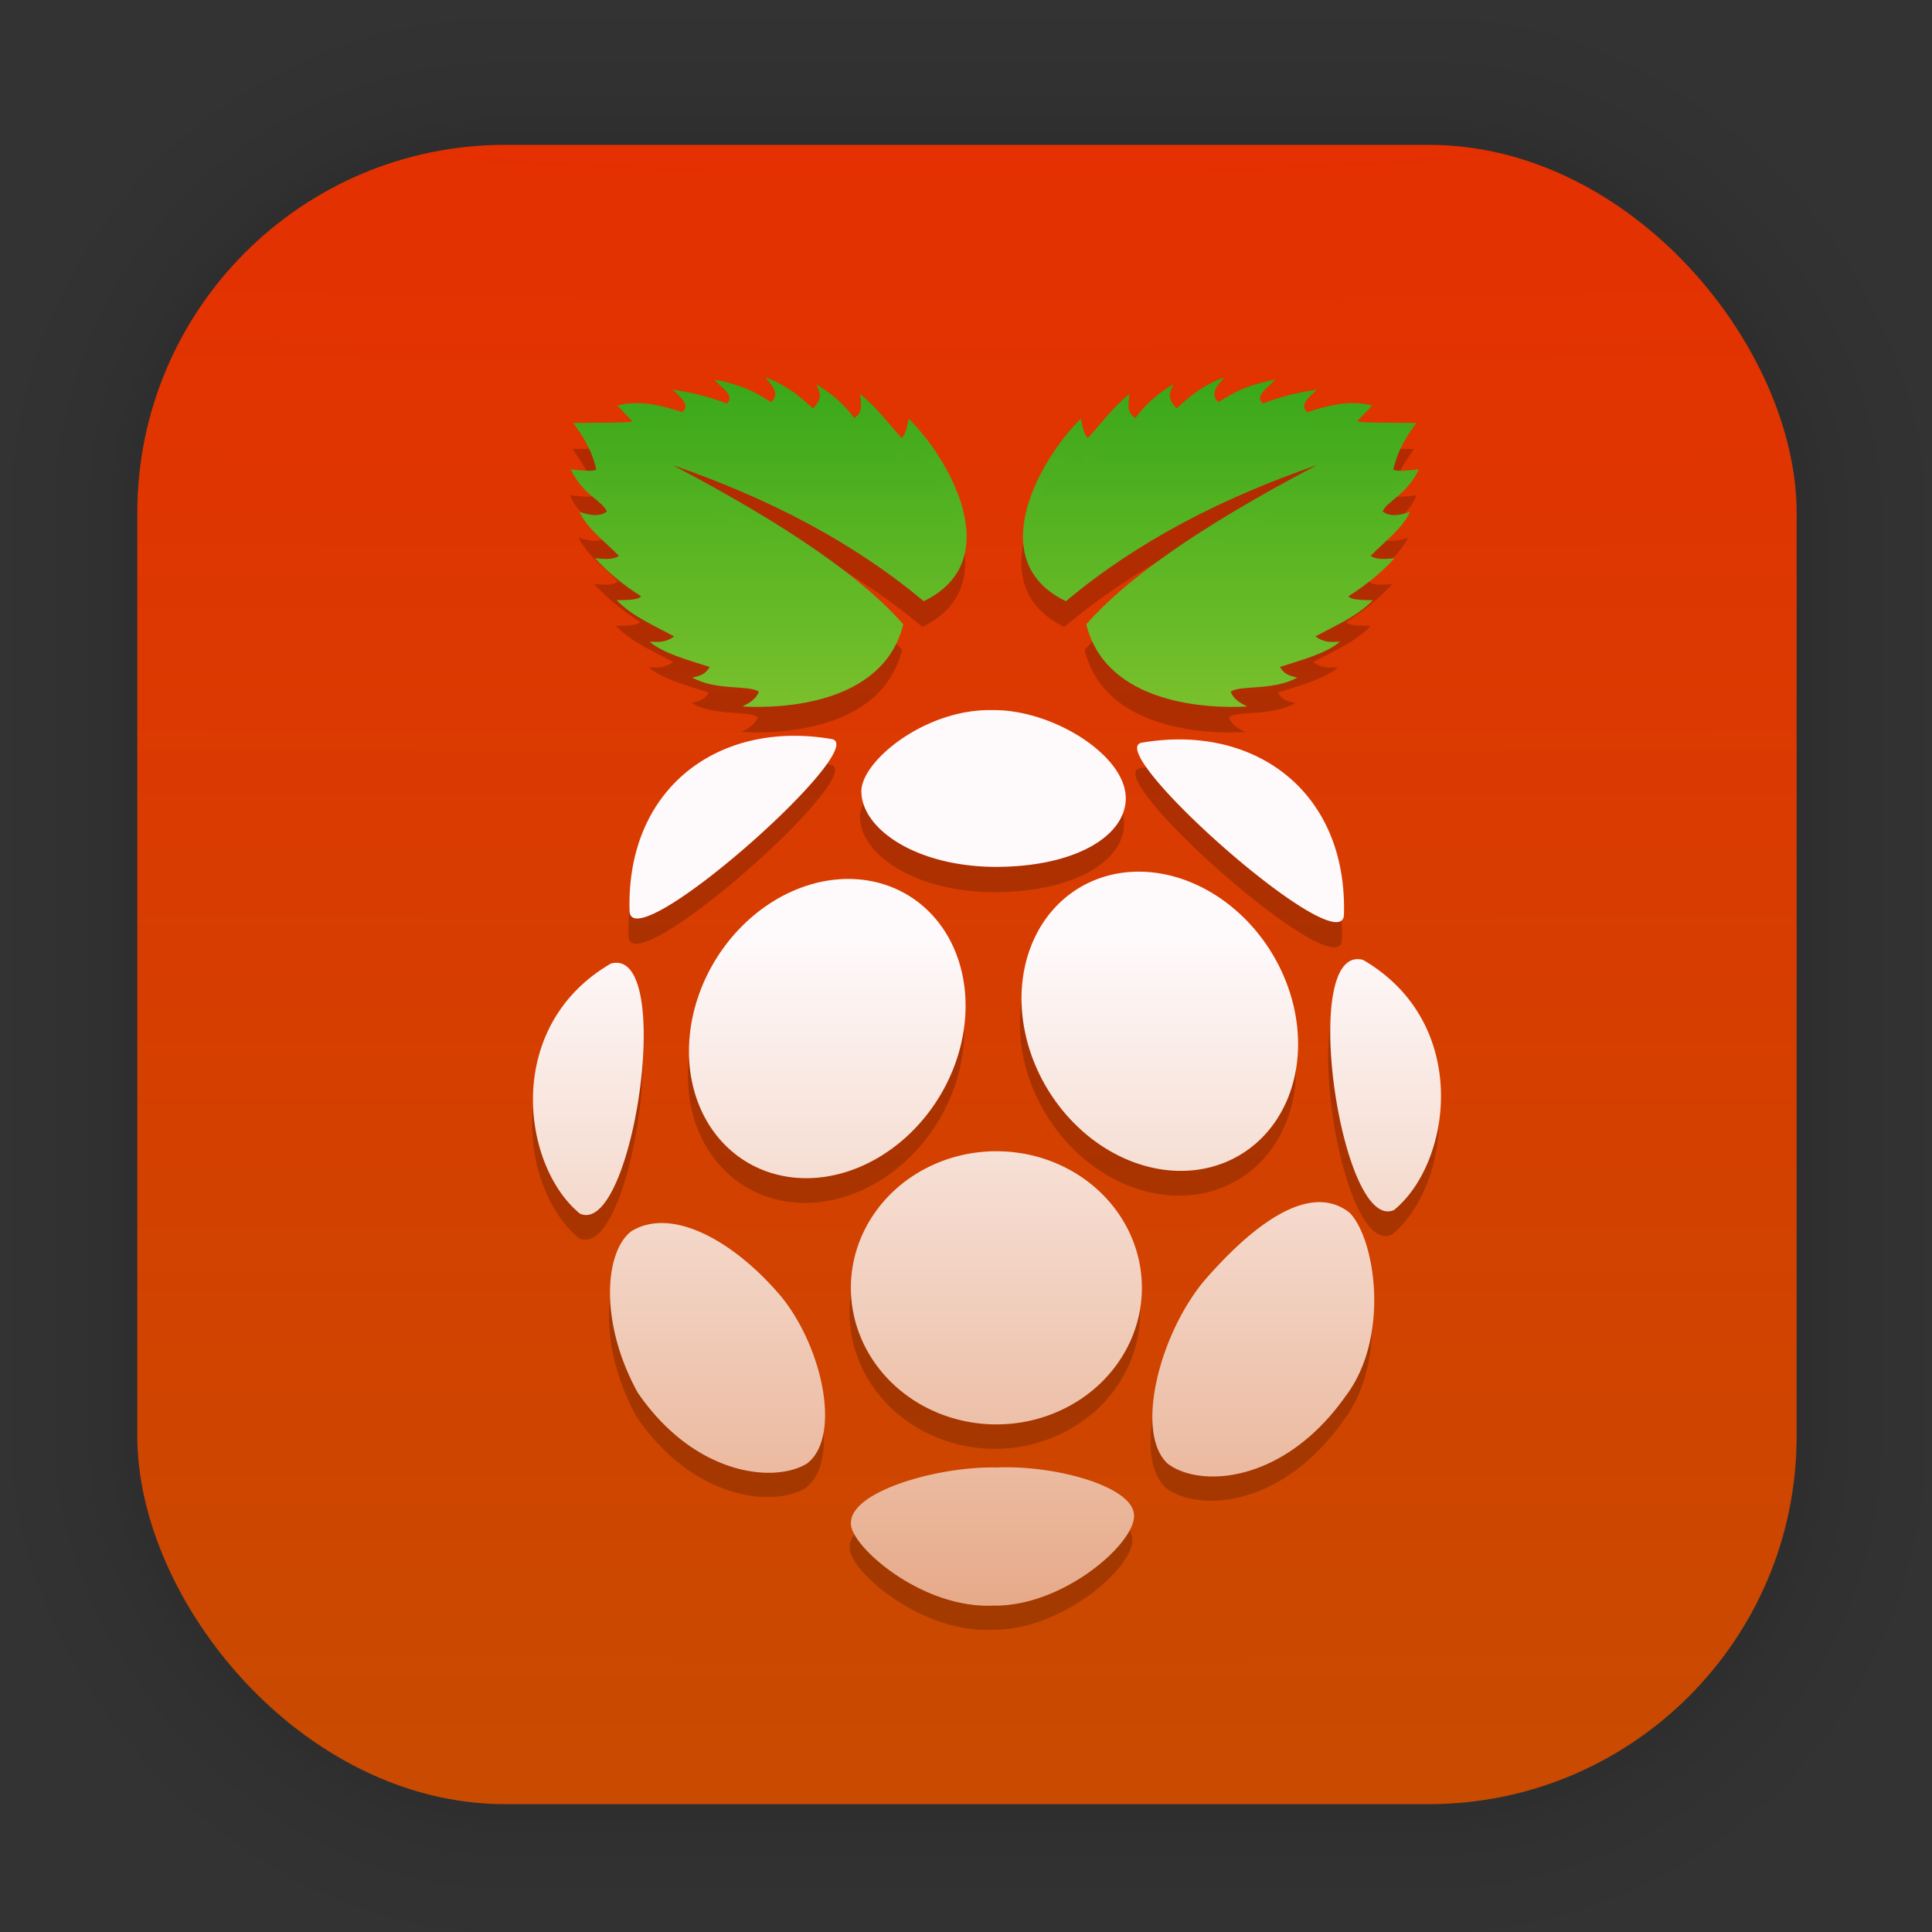 <?xml version="1.0" encoding="UTF-8" standalone="no"?>
<svg
   width="128"
   height="128"
   viewBox="0 0 33.867 33.867"
   version="1.1"
   id="svg1443"
   inkscape:version="1.1.2 (0a00cf5339, 2022-02-04)"
   sodipodi:docname="distributor-logo-raspbian.svg"
   xmlns:inkscape="http://www.inkscape.org/namespaces/inkscape"
   xmlns:sodipodi="http://sodipodi.sourceforge.net/DTD/sodipodi-0.dtd"
   xmlns:xlink="http://www.w3.org/1999/xlink"
   xmlns="http://www.w3.org/2000/svg"
   xmlns:svg="http://www.w3.org/2000/svg"
   xmlns:rdf="http://www.w3.org/1999/02/22-rdf-syntax-ns#"
   xmlns:cc="http://creativecommons.org/ns#"
   xmlns:dc="http://purl.org/dc/elements/1.1/">
  <rect x="0" y="0" width="33.867" height="33.867" fill="#333333" stroke="none"/>
  <defs
     id="defs1437">
    <linearGradient
       inkscape:collect="always"
       id="linearGradient3711">
      <stop
         style="stop-color:#2fa417;stop-opacity:1"
         offset="0"
         id="stop3707" />
      <stop
         style="stop-color:#92cf35;stop-opacity:0.969"
         offset="1"
         id="stop3709" />
    </linearGradient>
    <linearGradient
       inkscape:collect="always"
       id="linearGradient2554">
      <stop
         style="stop-color:#fef9fa;stop-opacity:1;"
         offset="0"
         id="stop2550" />
      <stop
         style="stop-color:#ca4a00;stop-opacity:1"
         offset="1"
         id="stop2552" />
    </linearGradient>
    <linearGradient
       inkscape:collect="always"
       id="linearGradient2033">
      <stop
         style="stop-color:#e53001;stop-opacity:1"
         offset="0"
         id="stop2029" />
      <stop
         style="stop-color:#c74c00;stop-opacity:1"
         offset="1"
         id="stop2031" />
    </linearGradient>
    <filter
       color-interpolation-filters="sRGB"
       height="1.131"
       width="1.111"
       y="-0.066"
       x="-0.055"
       id="c-9">
      <feGaussianBlur
         id="feGaussianBlur1093"
         stdDeviation="1.106" />
    </filter>
    <linearGradient
       gradientUnits="userSpaceOnUse"
       gradientTransform="matrix(0.132,0,0,0.131,-32.379,1.087)"
       y2="269.49"
       y1="235.15"
       x2="657.65"
       x1="319.21"
       id="a-12">
      <stop
         id="stop1076"
         offset="0"
         stop-color="#e54c18" />
      <stop
         id="stop1078"
         offset="1"
         stop-color="#fec350" />
    </linearGradient>
    <linearGradient
       inkscape:collect="always"
       id="linearGradient2050">
      <stop
         style="stop-color:#6a2b0c;stop-opacity:1;"
         offset="0"
         id="stop2046" />
      <stop
         style="stop-color:#6a2b0c;stop-opacity:0.824;"
         offset="0.46"
         id="stop2054" />
      <stop
         style="stop-color:#6a2b0c;stop-opacity:0.62;"
         offset="0.56"
         id="stop2074" />
      <stop
         style="stop-color:#6a2b0c;stop-opacity:0.553;"
         offset="0.597"
         id="stop2092" />
      <stop
         style="stop-color:#6a2b0c;stop-opacity:0.459;"
         offset="0.66"
         id="stop2102" />
      <stop
         style="stop-color:#6a2b0c;stop-opacity:0.353;"
         offset="0.733"
         id="stop2100" />
      <stop
         style="stop-color:#6a2b0c;stop-opacity:0.259;"
         offset="0.793"
         id="stop2098" />
      <stop
         style="stop-color:#6a2b0c;stop-opacity:0.192;"
         offset="0.832"
         id="stop2086" />
      <stop
         style="stop-color:#6a2b0c;stop-opacity:0.114;"
         offset="0.892"
         id="stop2088" />
      <stop
         style="stop-color:#6a2b0c;stop-opacity:0.063;"
         offset="0.938"
         id="stop2090" />
      <stop
         style="stop-color:#6a2b0c;stop-opacity:0.039;"
         offset="0.963"
         id="stop2056" />
      <stop
         style="stop-color:#6a2b0c;stop-opacity:0;"
         offset="1"
         id="stop2048" />
    </linearGradient>
    <radialGradient
       inkscape:collect="always"
       xlink:href="#linearGradient2050"
       id="radialGradient2270"
       cx="-571.094"
       cy="434.785"
       fx="-571.094"
       fy="434.785"
       r="229.445"
       gradientUnits="userSpaceOnUse"
       gradientTransform="matrix(1.061,0,0,1.061,400.721,-182.527)" />
    <linearGradient
       id="b"
       x2="1"
       gradientTransform="matrix(0.337,-19.859,19.859,0.337,15.949,26.785)"
       gradientUnits="userSpaceOnUse">
      <stop
         stop-color="#ff9300"
         offset="0"
         id="stop7" />
      <stop
         stop-color="#ffd702"
         offset="1"
         id="stop9" />
    </linearGradient>
    <radialGradient
       inkscape:collect="always"
       xlink:href="#linearGradient2033"
       id="radialGradient2037"
       cx="16.811"
       cy="2.514"
       fx="16.811"
       fy="2.514"
       r="14.544"
       gradientUnits="userSpaceOnUse"
       gradientTransform="matrix(37.826,0,0,2.094,-619.098,-2.751)" />
    <linearGradient
       inkscape:collect="always"
       xlink:href="#linearGradient2554"
       id="linearGradient2556"
       x1="35.256"
       y1="62.444"
       x2="35.256"
       y2="159.308"
       gradientUnits="userSpaceOnUse" />
    <linearGradient
       inkscape:collect="always"
       xlink:href="#linearGradient3711"
       id="linearGradient3713"
       x1="9.989"
       y1="5.749"
       x2="9.989"
       y2="14.78"
       gradientUnits="userSpaceOnUse"
       gradientTransform="scale(3.78)" />
  </defs>
  <sodipodi:namedview
     id="base"
     pagecolor="#ffffff"
     bordercolor="#666666"
     borderopacity="1.0"
     inkscape:pageopacity="0.0"
     inkscape:pageshadow="2"
     inkscape:zoom="0.7"
     inkscape:cx="-542.85714"
     inkscape:cy="255"
     inkscape:document-units="mm"
     inkscape:current-layer="layer1"
     inkscape:document-rotation="0"
     showgrid="false"
     units="px"
     inkscape:window-width="1920"
     inkscape:window-height="1028"
     inkscape:window-x="0"
     inkscape:window-y="24"
     inkscape:window-maximized="1"
     inkscape:pagecheckerboard="0" />
  <g
     inkscape:label="Capa 1"
     inkscape:groupmode="layer"
     id="layer1">
    <g
       style="opacity:0.295"
       transform="matrix(0.976,0,0,0.976,-65.737,-37.183)"
       id="g1702">
      <rect
         ry="6.61"
         rx="6.61"
         y="40.71"
         x="69.84"
         height="29.811"
         width="29.811"
         id="rect1634"
         style="fill:none;fill-opacity:1;stroke:#000000;stroke-width:0.1;stroke-linecap:round;stroke-linejoin:round;stroke-miterlimit:4;stroke-dasharray:none;stroke-opacity:0.02" />
      <rect
         style="fill:none;fill-opacity:1;stroke:#000000;stroke-width:0.2;stroke-linecap:round;stroke-linejoin:round;stroke-miterlimit:4;stroke-dasharray:none;stroke-opacity:0.02"
         id="rect1638"
         width="29.811"
         height="29.811"
         x="69.84"
         y="40.71"
         rx="6.61"
         ry="6.61" />
      <rect
         ry="6.61"
         rx="6.61"
         y="40.71"
         x="69.84"
         height="29.811"
         width="29.811"
         id="rect1640"
         style="fill:none;fill-opacity:1;stroke:#000000;stroke-width:0.3;stroke-linecap:round;stroke-linejoin:round;stroke-miterlimit:4;stroke-dasharray:none;stroke-opacity:0.02" />
      <rect
         style="fill:none;fill-opacity:1;stroke:#000000;stroke-width:0.4;stroke-linecap:round;stroke-linejoin:round;stroke-miterlimit:4;stroke-dasharray:none;stroke-opacity:0.02"
         id="rect1642"
         width="29.811"
         height="29.811"
         x="69.84"
         y="40.71"
         rx="6.61"
         ry="6.61" />
      <rect
         ry="6.61"
         rx="6.61"
         y="40.71"
         x="69.84"
         height="29.811"
         width="29.811"
         id="rect1644"
         style="fill:none;fill-opacity:1;stroke:#000000;stroke-width:0.5;stroke-linecap:round;stroke-linejoin:round;stroke-miterlimit:4;stroke-dasharray:none;stroke-opacity:0.02" />
      <rect
         style="fill:none;fill-opacity:1;stroke:#000000;stroke-width:0.6;stroke-linecap:round;stroke-linejoin:round;stroke-miterlimit:4;stroke-dasharray:none;stroke-opacity:0.02"
         id="rect1646"
         width="29.811"
         height="29.811"
         x="69.84"
         y="40.71"
         rx="6.61"
         ry="6.61" />
      <rect
         ry="6.61"
         rx="6.61"
         y="40.71"
         x="69.84"
         height="29.811"
         width="29.811"
         id="rect1648"
         style="fill:none;fill-opacity:1;stroke:#000000;stroke-width:0.7;stroke-linecap:round;stroke-linejoin:round;stroke-miterlimit:4;stroke-dasharray:none;stroke-opacity:0.02" />
      <rect
         style="fill:none;fill-opacity:1;stroke:#000000;stroke-width:0.8;stroke-linecap:round;stroke-linejoin:round;stroke-miterlimit:4;stroke-dasharray:none;stroke-opacity:0.02"
         id="rect1650"
         width="29.811"
         height="29.811"
         x="69.84"
         y="40.71"
         rx="6.61"
         ry="6.61" />
      <rect
         ry="6.61"
         rx="6.61"
         y="40.71"
         x="69.84"
         height="29.811"
         width="29.811"
         id="rect1652"
         style="fill:none;fill-opacity:1;stroke:#000000;stroke-width:1;stroke-linecap:round;stroke-linejoin:round;stroke-miterlimit:4;stroke-dasharray:none;stroke-opacity:0.02" />
      <rect
         style="fill:none;fill-opacity:1;stroke:#000000;stroke-width:1.2;stroke-linecap:round;stroke-linejoin:round;stroke-miterlimit:4;stroke-dasharray:none;stroke-opacity:0.02"
         id="rect1654"
         width="29.811"
         height="29.811"
         x="69.84"
         y="40.71"
         rx="6.61"
         ry="6.61" />
      <rect
         ry="6.61"
         rx="6.61"
         y="40.71"
         x="69.84"
         height="29.811"
         width="29.811"
         id="rect1656"
         style="fill:none;fill-opacity:1;stroke:#000000;stroke-width:1.4;stroke-linecap:round;stroke-linejoin:round;stroke-miterlimit:4;stroke-dasharray:none;stroke-opacity:0.02" />
      <rect
         style="fill:none;fill-opacity:1;stroke:#000000;stroke-width:1.6;stroke-linecap:round;stroke-linejoin:round;stroke-miterlimit:4;stroke-dasharray:none;stroke-opacity:0.02"
         id="rect1658"
         width="29.811"
         height="29.811"
         x="69.84"
         y="40.71"
         rx="6.61"
         ry="6.61" />
      <rect
         ry="6.61"
         rx="6.61"
         y="40.71"
         x="69.84"
         height="29.811"
         width="29.811"
         id="rect1660"
         style="fill:none;fill-opacity:1;stroke:#000000;stroke-width:1.8;stroke-linecap:round;stroke-linejoin:round;stroke-miterlimit:4;stroke-dasharray:none;stroke-opacity:0.02" />
      <rect
         style="fill:none;fill-opacity:1;stroke:#000000;stroke-width:2;stroke-linecap:round;stroke-linejoin:round;stroke-miterlimit:4;stroke-dasharray:none;stroke-opacity:0.02"
         id="rect1662"
         width="29.811"
         height="29.811"
         x="69.84"
         y="40.71"
         rx="6.61"
         ry="6.61" />
      <rect
         ry="6.61"
         rx="6.61"
         y="40.71"
         x="69.84"
         height="29.811"
         width="29.811"
         id="rect1664"
         style="fill:none;fill-opacity:1;stroke:#000000;stroke-width:2.2;stroke-linecap:round;stroke-linejoin:round;stroke-miterlimit:4;stroke-dasharray:none;stroke-opacity:0.02" />
      <rect
         style="fill:none;fill-opacity:1;stroke:#000000;stroke-width:2.6;stroke-linecap:round;stroke-linejoin:round;stroke-miterlimit:4;stroke-dasharray:none;stroke-opacity:0.02"
         id="rect1666"
         width="29.811"
         height="29.811"
         x="69.84"
         y="40.71"
         rx="6.61"
         ry="6.61" />
      <rect
         ry="6.61"
         rx="6.61"
         y="40.71"
         x="69.84"
         height="29.811"
         width="29.811"
         id="rect1668"
         style="fill:none;fill-opacity:1;stroke:#000000;stroke-width:3;stroke-linecap:round;stroke-linejoin:round;stroke-miterlimit:4;stroke-dasharray:none;stroke-opacity:0.02" />
      <rect
         style="fill:none;fill-opacity:1;stroke:#000000;stroke-width:3.4;stroke-linecap:round;stroke-linejoin:round;stroke-miterlimit:4;stroke-dasharray:none;stroke-opacity:0.02"
         id="rect1670"
         width="29.811"
         height="29.811"
         x="69.84"
         y="40.71"
         rx="6.61"
         ry="6.61" />
      <rect
         ry="6.61"
         rx="6.61"
         y="40.71"
         x="69.84"
         height="29.811"
         width="29.811"
         id="rect1672"
         style="fill:none;fill-opacity:1;stroke:#000000;stroke-width:3.8;stroke-linecap:round;stroke-linejoin:round;stroke-miterlimit:4;stroke-dasharray:none;stroke-opacity:0.02" />
      <rect
         style="fill:none;fill-opacity:1;stroke:#000000;stroke-width:4.2;stroke-linecap:round;stroke-linejoin:round;stroke-miterlimit:4;stroke-dasharray:none;stroke-opacity:0.02"
         id="rect1674"
         width="29.811"
         height="29.811"
         x="69.84"
         y="40.71"
         rx="6.61"
         ry="6.61" />
      <rect
         ry="6.61"
         rx="6.61"
         y="40.71"
         x="69.84"
         height="29.811"
         width="29.811"
         id="rect1676"
         style="fill:none;fill-opacity:1;stroke:#000000;stroke-width:4.6;stroke-linecap:round;stroke-linejoin:round;stroke-miterlimit:4;stroke-dasharray:none;stroke-opacity:0.02" />
      <rect
         style="fill:none;fill-opacity:1;stroke:#000000;stroke-width:5;stroke-linecap:round;stroke-linejoin:round;stroke-miterlimit:4;stroke-dasharray:none;stroke-opacity:0.02"
         id="rect1678"
         width="29.811"
         height="29.811"
         x="69.84"
         y="40.71"
         rx="6.61"
         ry="6.61" />
    </g>
    <rect
       ry="6.449"
       rx="6.449"
       y="2.539"
       x="2.407"
       height="29.087"
       width="29.087"
       id="rect849"
       style="fill:url(#radialGradient2037);fill-opacity:1;stroke-width:2.688;stroke-linecap:round;stroke-linejoin:round" />
    <path
       style="opacity:0.2;stroke-width:0.467"
       d="m 13.394,7.07 c 0.111,0.14 0.267,0.277 0.102,0.438 -0.227,-0.147 -0.457,-0.294 -0.997,-0.398 0.122,0.14 0.373,0.28 0.221,0.42 -0.285,-0.113 -0.6,-0.194 -0.949,-0.241 0.167,0.142 0.307,0.281 0.17,0.391 -0.305,-0.097 -0.726,-0.228 -1.137,-0.115 l 0.261,0.27 c 0.029,0.036 -0.609,0.028 -1.03,0.035 0.154,0.22 0.31,0.434 0.402,0.812 -0.042,0.044 -0.251,0.019 -0.447,0 0.202,0.438 0.552,0.548 0.634,0.736 -0.123,0.096 -0.293,0.071 -0.48,0.005 0.145,0.309 0.45,0.522 0.69,0.772 -0.061,0.045 -0.168,0.071 -0.42,0.04 0.222,0.244 0.491,0.468 0.809,0.668 -0.056,0.067 -0.249,0.063 -0.429,0.068 0.288,0.291 0.658,0.443 1.006,0.634 -0.173,0.122 -0.296,0.095 -0.429,0.093 0.246,0.209 0.664,0.316 1.052,0.442 -0.074,0.119 -0.147,0.151 -0.305,0.184 0.411,0.235 0.999,0.128 1.165,0.248 -0.04,0.118 -0.153,0.195 -0.288,0.259 0.661,0.04 2.471,-0.025 2.817,-1.439 -0.677,-0.768 -1.913,-1.671 -4.039,-2.786 1.654,0.572 3.146,1.334 4.395,2.383 1.468,-0.706 0.455,-2.488 -0.261,-3.195 -0.036,0.187 -0.077,0.305 -0.124,0.34 -0.233,-0.258 -0.423,-0.522 -0.723,-0.77 -9.34e-4,0.146 0.071,0.304 -0.108,0.42 C 14.789,7.56 14.571,7.36 14.282,7.191 14.421,7.439 14.305,7.513 14.23,7.616 14.01,7.421 13.801,7.223 13.394,7.07 Z m 8.034,0 C 21.021,7.223 20.81,7.421 20.59,7.616 20.515,7.513 20.4,7.439 20.539,7.191 20.25,7.36 20.033,7.56 19.872,7.784 19.694,7.668 19.766,7.51 19.765,7.364 19.464,7.613 19.273,7.876 19.04,8.135 18.993,8.1 18.952,7.982 18.916,7.795 c -0.716,0.707 -1.728,2.489 -0.259,3.195 1.249,-1.049 2.741,-1.811 4.395,-2.383 -2.126,1.115 -3.362,2.018 -4.039,2.786 0.347,1.414 2.156,1.478 2.817,1.439 -0.135,-0.064 -0.248,-0.141 -0.288,-0.259 0.166,-0.12 0.754,-0.013 1.165,-0.248 -0.158,-0.033 -0.233,-0.066 -0.307,-0.184 0.388,-0.126 0.808,-0.233 1.053,-0.442 -0.133,0.002 -0.258,0.029 -0.431,-0.093 0.348,-0.191 0.72,-0.342 1.008,-0.634 -0.18,-0.004 -0.375,-2.87e-4 -0.431,-0.068 0.318,-0.201 0.587,-0.424 0.809,-0.668 -0.252,0.031 -0.357,0.004 -0.418,-0.04 0.241,-0.251 0.545,-0.463 0.69,-0.772 -0.187,0.066 -0.357,0.091 -0.48,-0.005 0.082,-0.188 0.432,-0.297 0.634,-0.736 -0.197,0.019 -0.406,0.044 -0.447,0 0.091,-0.379 0.248,-0.592 0.402,-0.812 -0.421,-0.006 -1.059,0.002 -1.03,-0.035 L 24.019,7.565 C 23.608,7.452 23.187,7.583 22.881,7.68 22.744,7.57 22.884,7.431 23.051,7.289 22.702,7.337 22.385,7.418 22.1,7.53 21.947,7.39 22.199,7.25 22.321,7.11 21.781,7.214 21.553,7.362 21.326,7.508 21.161,7.347 21.317,7.21 21.428,7.07 Z m -4.05,5.826 c -1.173,-0.031 -2.3,0.885 -2.302,1.417 -0.003,0.646 0.927,1.309 2.31,1.326 1.412,0.01 2.312,-0.529 2.317,-1.196 0.005,-0.756 -1.283,-1.558 -2.324,-1.546 z m -3.542,0.449 c -1.629,0.031 -2.875,1.178 -2.817,3.077 0.065,0.832 4.259,-2.896 3.535,-3.02 -0.246,-0.042 -0.485,-0.061 -0.718,-0.057 z m 6.869,0.064 c -0.233,-0.004 -0.474,0.014 -0.719,0.057 -0.724,0.124 3.472,3.852 3.537,3.02 0.058,-1.898 -1.188,-3.046 -2.817,-3.077 z m -0.692,2.315 a 2.728,2.296 58.681 0 0 -1.2,0.329 2.728,2.296 58.681 1 0 2.971,4.576 2.728,2.296 58.681 0 0 -1.771,-4.904 z m -5.247,0.128 a 2.296,2.728 31.319 0 0 -1.771,4.904 2.296,2.728 31.319 1 0 2.971,-4.576 2.296,2.728 31.319 0 0 -1.2,-0.329 z m 9.091,1.415 c -1.139,-0.311 -0.385,4.795 0.542,4.376 1.02,-0.835 1.348,-3.278 -0.542,-4.376 z m -13.164,0.064 c -1.89,1.098 -1.562,3.542 -0.542,4.376 0.927,0.419 1.682,-4.687 0.542,-4.376 z m 6.821,3.288 a 2.546,2.389 0 0 0 -2.622,2.388 2.547,2.39 0 0 0 5.094,0 2.546,2.389 0 0 0 -2.472,-2.388 z m 5.554,0.887 c -0.597,0.016 -1.308,0.59 -1.985,1.368 -0.788,0.939 -1.227,2.652 -0.652,3.204 0.55,0.429 2.025,0.369 3.115,-1.17 0.791,-1.034 0.527,-2.759 0.075,-3.217 -0.168,-0.132 -0.354,-0.19 -0.553,-0.184 z m -11.431,0.367 c -0.214,-0.009 -0.414,0.035 -0.59,0.144 -0.47,0.364 -0.556,1.603 0.113,2.821 0.993,1.451 2.39,1.596 2.965,1.243 0.608,-0.462 0.276,-2.032 -0.453,-2.925 -0.627,-0.74 -1.395,-1.256 -2.036,-1.284 z m 5.813,4.278 c -1.017,-0.026 -2.575,0.415 -2.556,0.979 -0.016,0.385 1.224,1.494 2.489,1.439 1.221,0.021 2.484,-1.087 2.467,-1.578 -0.003,-0.505 -1.376,-0.885 -2.399,-0.84 z"
       id="path6" />
    <path
       id="path8"
       style="fill:url(#linearGradient3713);fill-opacity:1;stroke-width:0.119"
       d="M 50.623 24.955 C 51.043 25.484 51.631 26.002 51.008 26.609 C 50.149 26.055 49.286 25.501 47.246 25.107 C 47.706 25.637 48.656 26.166 48.08 26.695 C 47.002 26.27 45.809 25.961 44.488 25.781 C 45.12 26.318 45.647 26.846 45.129 27.262 C 43.975 26.895 42.386 26.401 40.832 26.826 L 41.816 27.85 C 41.926 27.986 39.514 27.954 37.924 27.979 C 38.504 28.811 39.098 29.616 39.443 31.047 C 39.286 31.212 38.497 31.12 37.754 31.047 C 38.516 32.704 39.84 33.123 40.148 33.832 C 39.683 34.196 39.036 34.101 38.33 33.854 C 38.879 35.021 40.03 35.822 40.939 36.77 C 40.71 36.938 40.308 37.039 39.357 36.922 C 40.197 37.844 41.211 38.687 42.414 39.445 C 42.201 39.7 41.468 39.688 40.789 39.705 C 41.878 40.807 43.282 41.379 44.596 42.1 C 43.941 42.562 43.472 42.453 42.971 42.447 C 43.9 43.236 45.48 43.645 46.947 44.121 C 46.668 44.569 46.389 44.693 45.793 44.818 C 47.346 45.706 49.568 45.3 50.195 45.754 C 50.044 46.2 49.617 46.49 49.105 46.732 C 51.605 46.882 58.441 46.638 59.752 41.293 C 57.193 38.389 52.523 34.979 44.488 30.764 C 50.739 32.925 56.379 35.807 61.1 39.771 C 66.649 37.102 62.823 30.37 60.115 27.697 C 59.978 28.403 59.822 28.849 59.645 28.98 C 58.763 28.004 58.043 27.004 56.908 26.064 C 56.904 26.616 57.178 27.215 56.502 27.652 C 55.894 26.807 55.072 26.053 53.98 25.412 C 54.506 26.349 54.07 26.633 53.787 27.021 C 52.953 26.283 52.161 25.535 50.623 24.955 z M 80.984 24.955 C 79.446 25.535 78.654 26.283 77.82 27.021 C 77.538 26.633 77.103 26.349 77.629 25.412 C 76.537 26.053 75.714 26.807 75.105 27.652 C 74.43 27.215 74.703 26.616 74.699 26.064 C 73.564 27.004 72.844 28.004 71.963 28.98 C 71.785 28.849 71.629 28.403 71.492 27.697 C 68.785 30.37 64.96 37.102 70.51 39.771 C 75.23 35.807 80.87 32.925 87.121 30.764 C 79.086 34.979 74.414 38.389 71.855 41.293 C 73.166 46.638 80.002 46.882 82.502 46.732 C 81.99 46.49 81.564 46.2 81.412 45.754 C 82.039 45.3 84.264 45.706 85.816 44.818 C 85.22 44.693 84.941 44.569 84.662 44.121 C 86.129 43.645 87.709 43.236 88.639 42.447 C 88.137 42.453 87.669 42.562 87.014 42.1 C 88.328 41.379 89.729 40.807 90.818 39.705 C 90.139 39.688 89.406 39.7 89.193 39.445 C 90.396 38.687 91.412 37.844 92.252 36.922 C 91.301 37.039 90.9 36.938 90.67 36.77 C 91.579 35.822 92.729 35.021 93.277 33.854 C 92.571 34.101 91.926 34.196 91.461 33.832 C 91.77 33.123 93.094 32.704 93.855 31.047 C 93.112 31.12 92.324 31.212 92.166 31.047 C 92.512 29.616 93.103 28.811 93.684 27.979 C 92.093 27.954 89.684 27.986 89.793 27.85 L 90.775 26.826 C 89.222 26.401 87.632 26.895 86.479 27.262 C 85.96 26.846 86.489 26.318 87.121 25.781 C 85.801 25.961 84.608 26.27 83.529 26.695 C 82.953 26.166 83.904 25.637 84.363 25.107 C 82.324 25.501 81.458 26.055 80.6 26.609 C 79.977 26.002 80.564 25.484 80.984 24.955 z "
       transform="scale(0.265)" />
    <path
       id="path12"
       style="fill:url(#linearGradient2556);fill-opacity:1;stroke-width:0.135"
       d="M 65.473 46.971 C 61.114 46.964 56.99 50.355 56.98 52.334 C 56.968 54.777 60.486 57.278 65.711 57.342 C 71.047 57.381 74.452 55.34 74.469 52.818 C 74.488 49.962 69.617 46.929 65.682 46.973 C 65.612 46.971 65.542 46.971 65.473 46.971 z M 52.621 48.672 C 46.302 48.637 41.423 52.999 41.645 60.301 C 41.889 63.444 57.745 49.355 55.008 48.887 C 54.195 48.747 53.397 48.676 52.621 48.672 z M 77.924 48.912 C 77.148 48.916 76.35 48.987 75.537 49.127 C 72.8 49.595 88.656 63.684 88.9 60.541 C 89.122 53.239 84.243 48.877 77.924 48.912 z M 75.357 57.66 A 10.311 8.676 58.681 0 0 71.105 58.91 A 10.311 8.676 58.681 1 0 82.334 76.203 A 10.311 8.676 58.681 0 0 75.357 57.66 z M 56.088 58.141 A 8.676 10.311 31.319 0 0 49.111 76.686 A 8.676 10.311 31.319 1 0 60.34 59.393 A 8.676 10.311 31.319 0 0 56.088 58.141 z M 89.783 63.447 C 86.039 63.51 88.821 81.575 92.215 80.041 C 96.068 76.887 97.31 67.65 90.166 63.498 C 90.031 63.461 89.904 63.445 89.783 63.447 z M 40.793 63.688 C 40.672 63.685 40.545 63.702 40.41 63.738 C 33.266 67.89 34.508 77.127 38.361 80.281 C 41.755 81.815 44.537 63.751 40.793 63.688 z M 65.91 76.154 A 9.624 9.031 0 0 0 56.285 85.191 A 9.624 9.031 0 1 0 75.535 85.191 A 9.624 9.031 0 0 0 65.91 76.154 z M 87.182 79.521 C 84.926 79.581 82.238 81.754 79.682 84.691 C 76.703 88.241 75.046 94.717 77.219 96.803 C 79.296 98.423 84.873 98.195 88.992 92.379 C 91.983 88.472 90.98 81.949 89.271 80.217 C 88.637 79.717 87.933 79.502 87.182 79.521 z M 43.678 80.904 C 42.983 80.919 42.333 81.093 41.752 81.453 C 39.976 82.829 39.65 87.512 42.18 92.113 C 45.931 97.597 51.208 98.147 53.381 96.812 C 55.678 95.065 54.425 89.136 51.672 85.762 C 49.204 82.848 46.158 80.852 43.678 80.904 z M 66.691 97.061 C 66.441 97.059 66.193 97.063 65.951 97.074 C 62.109 96.976 56.218 98.64 56.289 100.771 C 56.228 102.225 60.915 106.421 65.695 106.211 C 70.311 106.292 75.08 102.104 75.016 100.25 C 75.006 98.46 70.447 97.084 66.691 97.061 z "
       transform="scale(0.265)" />
  </g>
</svg>

